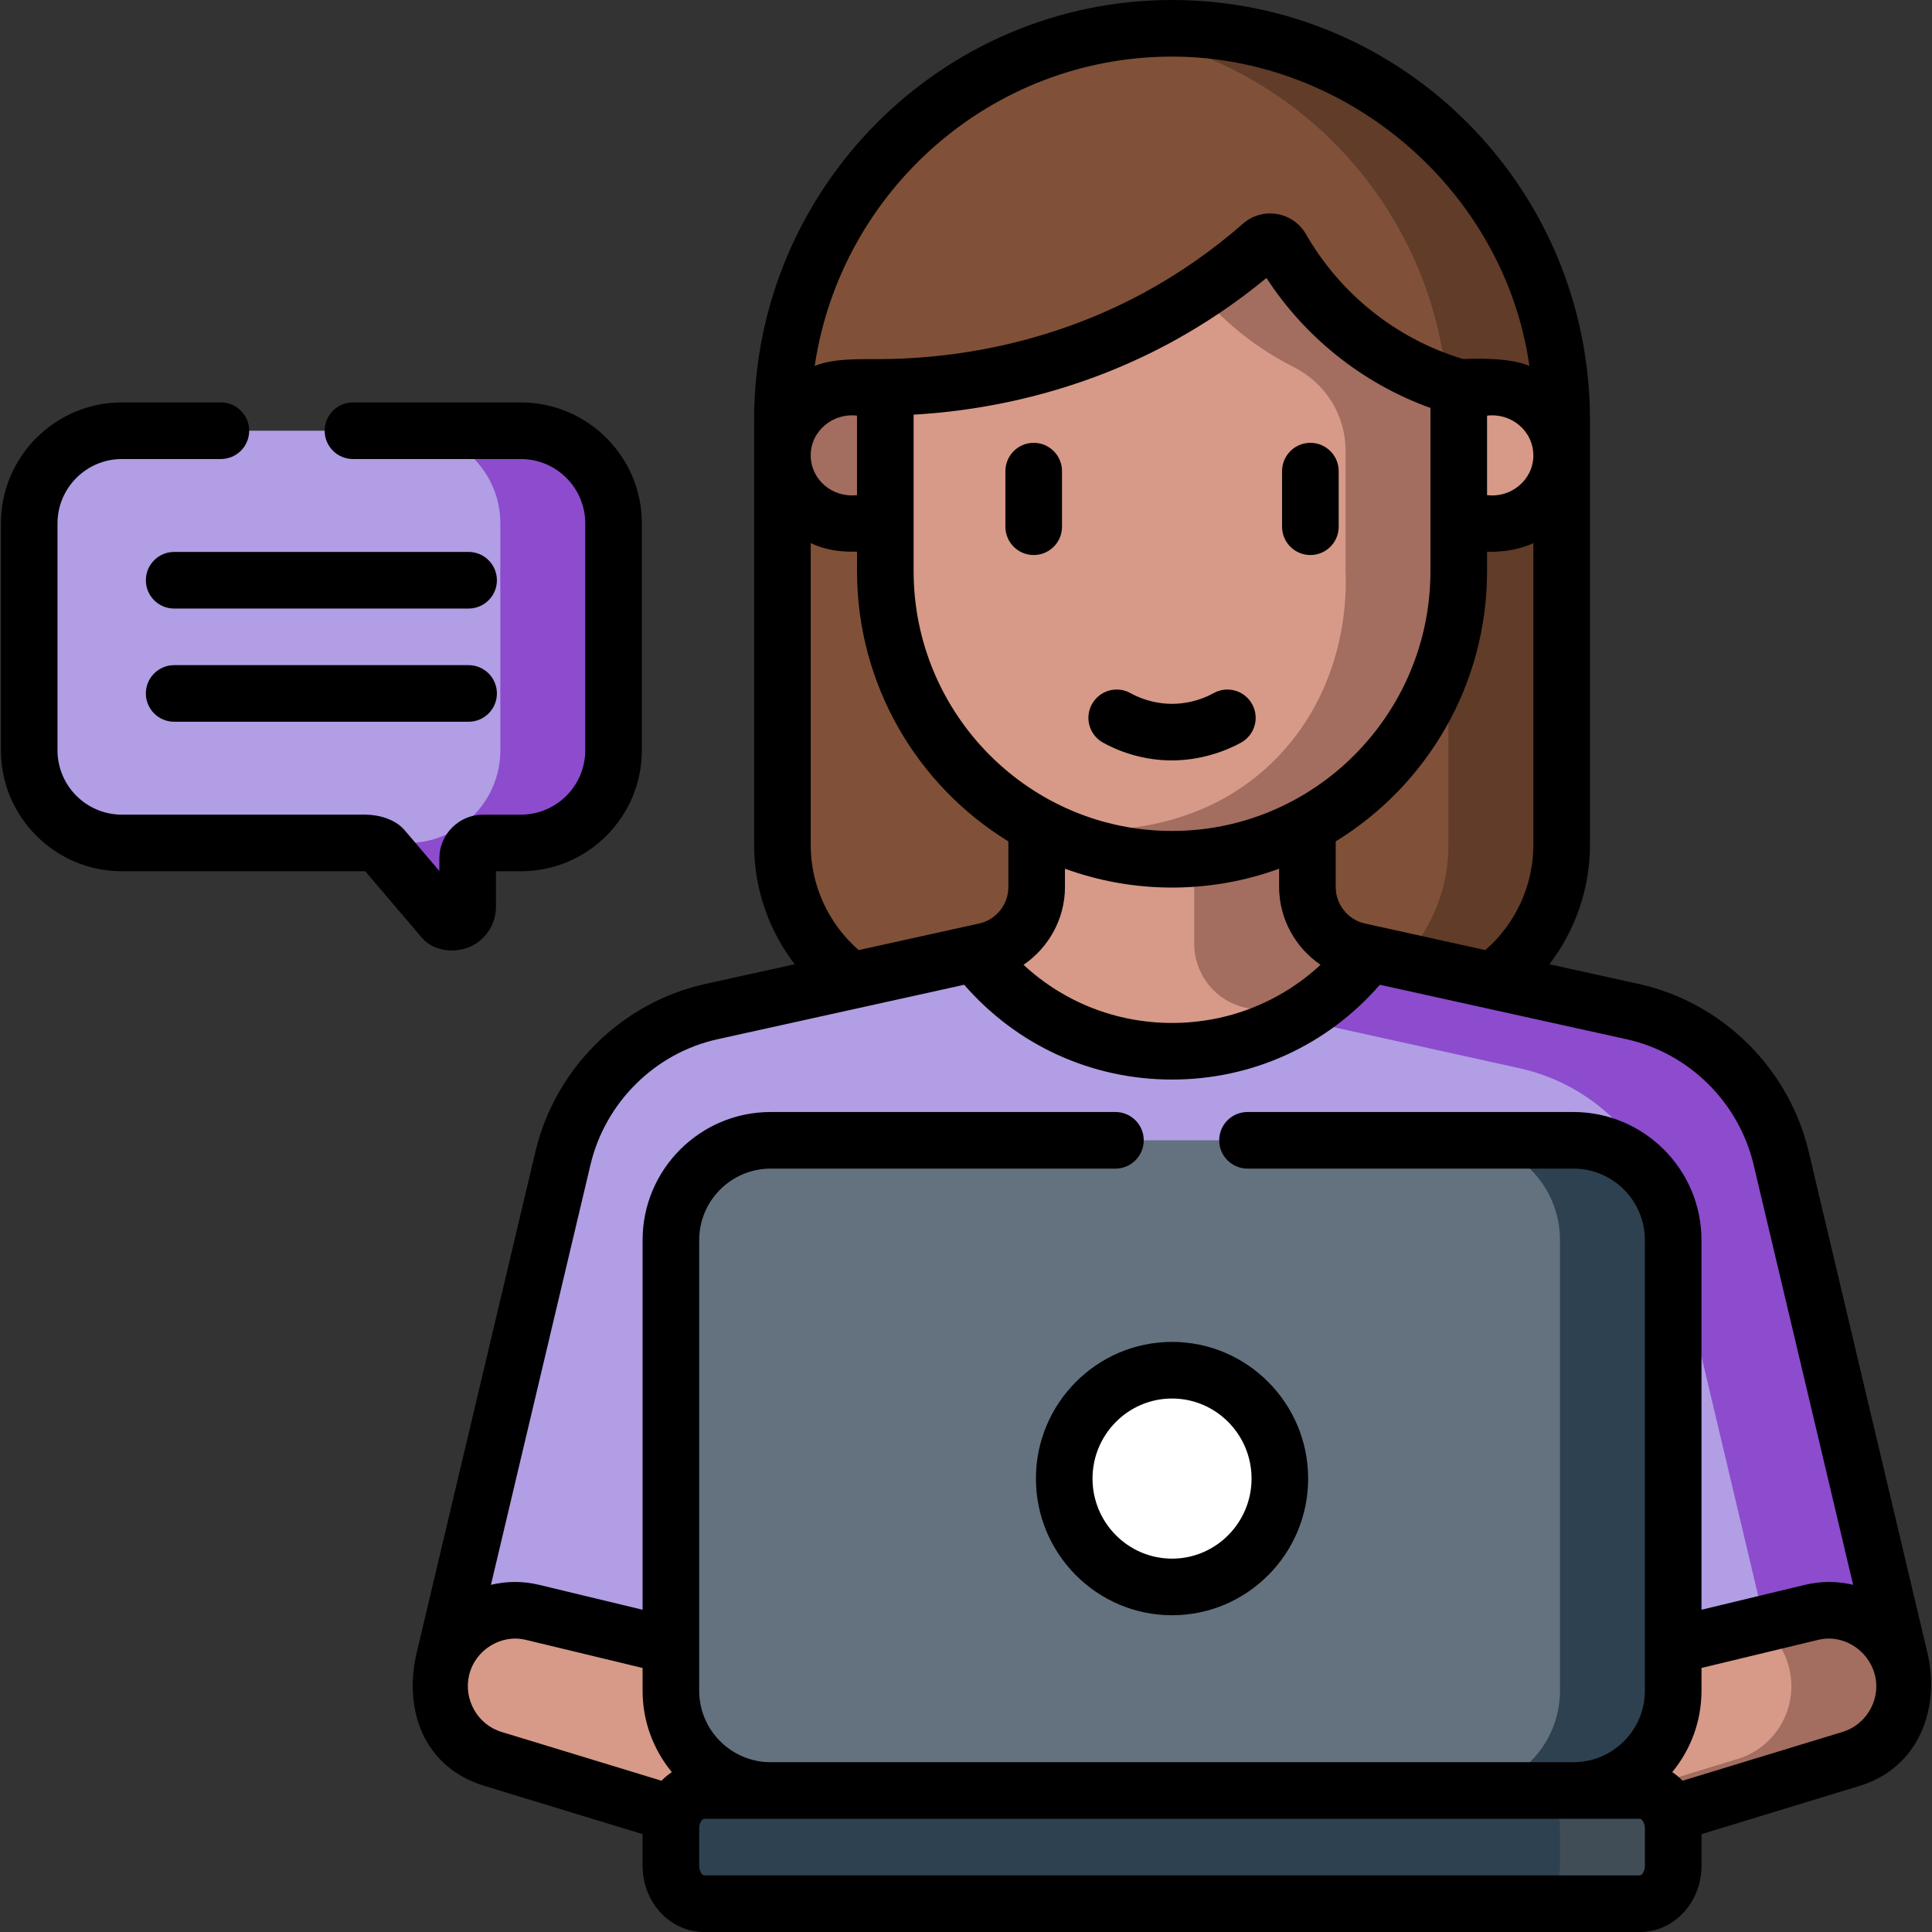 <?xml version="1.0"?>
<svg xmlns="http://www.w3.org/2000/svg" xmlns:xlink="http://www.w3.org/1999/xlink" xmlns:svgjs="http://svgjs.com/svgjs" version="1.1" width="512" height="512" x="0" y="0" viewBox="0 0 512 512" style="enable-background:new 0 0 512 512" xml:space="preserve" class=""><rect x="0" y="0" width="512" height="512" fill="#333333" stroke="none"/><g><g xmlns="http://www.w3.org/2000/svg"><g><g><g><path d="m369.851 268.159h-118.498c-24.302 0-44.002-19.8-44.002-44.225v-112.66c0-57.313 46.227-103.774 103.251-103.774 57.024 0 103.251 46.461 103.251 103.774v112.66c0 24.425-19.7 44.225-44.002 44.225z" fill="#805138" data-original="#e19974" style="" class=""/><path d="m310.602 7.5c-5.096 0-10.103.377-15 1.094 49.914 7.302 88.251 50.488 88.251 102.68v112.66c0 24.425-19.7 44.225-44.002 44.225h30c24.302 0 44.002-19.8 44.002-44.225v-112.66c0-57.313-46.227-103.774-103.251-103.774z" fill="#603c29" data-original="#dc8758" style="" class=""/><g><path d="m451.516 439.334h51.87l-31.364-132.398c-4.609-19.458-19.889-34.549-39.325-38.843l-69.904-15.441-17.735-.604c-7.93-1.752-13.579-8.813-13.579-16.973v-52.931h-41.754v52.931c0 8.16-5.649 15.221-13.579 16.973l-17.735.604-69.904 15.441c-19.437 4.293-34.716 19.385-39.325 38.843l-31.364 132.398" fill="#b19ee4" data-original="#aee49e" style="" class=""/><g><path d="m343.122 269.934 59.574 13.16c19.437 4.293 34.716 19.385 39.325 38.843l27.811 117.398h33.553l-31.364-132.398c-4.609-19.458-19.889-34.549-39.325-38.843l-69.904-15.441z" fill="#8c4ccd" data-original="#8bd8a5" style="" class=""/></g><path d="m490.521 466.136-70.214 21.421-9.067-43.691 68.795-16.571c10.758-2.591 21.568 4.073 24.147 14.885 2.47 10.36-3.518 20.861-13.661 23.956z" fill="#d79a88" data-original="#ffcebf" style="" class=""/><path d="m504.181 442.18c-2.578-10.812-13.389-17.476-24.146-14.885l-13.603 3.276c3.746 2.72 6.587 6.737 7.749 11.609 2.47 10.36-3.518 20.861-13.66 23.955l-42 12.814 1.786 8.608 70.214-21.421c10.143-3.095 16.131-13.596 13.66-23.956z" fill="#a36d60" data-original="#ffb09e" style="" class=""/></g><g><path d="m130.685 466.136 70.214 21.421 9.067-43.691-68.795-16.571c-10.758-2.591-21.568 4.073-24.147 14.885-2.469 10.36 3.519 20.861 13.661 23.956z" fill="#d79a88" data-original="#ffcebf" style="" class=""/></g><path d="m258.412 252.653c12.007 15.763 30.912 25.938 52.191 25.938s40.183-10.175 52.191-25.938l-17.735-.604c-7.93-1.752-13.579-8.813-13.579-16.973v-52.931h-56.754v52.931c0 8.16-5.649 15.221-13.579 16.973z" fill="#d79a88" data-original="#ffcebf" style="" class=""/><path d="m330.058 267.048 13.065 2.886c7.651-4.394 14.341-10.285 19.67-17.282l-2.735-.604c-7.93-1.752-13.579-8.813-13.579-16.973v-52.931h-30v67.931c0 8.161 5.649 15.222 13.579 16.973z" fill="#a36d60" data-original="#ffb09e" style="" class=""/><path d="m386.586 102.654c-6.503-1.875-17.202-5.857-27.996-14.587-9.473-7.662-15.429-16.077-19.001-22.275-1.085-1.883-3.609-2.309-5.241-.88-7.188 6.298-16.214 13.026-27.252 19.051-28.86 15.753-56.398 18.468-72.477 18.69v48.691c0 28.997 16.079 54.219 39.765 67.151 10.766 5.878 21.658 5.474 34.772 5.474 0 0 26.668.466 37.363-5.31 23.851-12.882 40.067-38.195 40.067-67.315z" fill="#d79a88" data-original="#ffcebf" style="" class=""/><path d="m358.59 88.067c-9.494-7.679-15.456-16.115-19.025-22.316-1.078-1.872-3.59-2.263-5.215-.84-4.703 4.121-10.21 8.423-16.536 12.596 2.947 3.492 6.5 7.102 10.776 10.56 4.898 3.962 9.777 6.946 14.253 9.199 8.379 4.217 13.743 12.708 13.743 22.088v31.991c.227 4.806.888 29.179-17.45 48.692-25.253 26.872-62.596 19.055-64.411 18.643 7.411 3.883 17.322 7.695 29.295 8.748 2.279.201 4.476.287 6.581.285 41.965 0 75.984-34.191 75.984-76.369v-48.691c-6.502-1.874-17.201-5.856-27.995-14.586z" fill="#a36d60" data-original="#ffb09e" style="" class=""/><path d="m395.874 138.705h-9.288v-36.05h9.288c9.93 0 17.98 8.05 17.98 17.98v.091c-.001 9.929-8.05 17.979-17.98 17.979z" fill="#d79a88" data-original="#ffcebf" style="" class=""/><path d="m225.331 138.705h9.288v-36.05h-9.288c-9.93 0-17.98 8.05-17.98 17.98v.091c0 9.929 8.05 17.979 17.98 17.979z" fill="#a36d60" data-original="#ffb09e" style="" class=""/><g><g><g><path d="m186.585 474.5h248.035c4.856 0 8.792 4.477 8.792 10v10c0 5.523-3.936 10-8.792 10h-248.035c-4.856 0-8.792-4.477-8.792-10v-10c0-5.523 3.936-10 8.792-10z" fill="#2d4150" data-original="#355f7f" style="" class=""/><path d="m434.62 474.5h-30c4.855 0 8.792 4.477 8.792 10v10c0 5.523-3.936 10-8.792 10h30c4.855 0 8.792-4.477 8.792-10v-10c-.001-5.523-3.937-10-8.792-10z" fill="#404d56" data-original="#305972" style="" class=""/><g><path d="m416.969 474.5h-212.734c-14.603 0-26.442-11.838-26.442-26.442v-119.423c0-14.603 11.838-26.442 26.442-26.442h212.734c14.603 0 26.442 11.838 26.442 26.442v119.423c0 14.604-11.838 26.442-26.442 26.442z" fill="#63727e" data-original="#3f6e90" style="" class=""/></g><path d="m416.969 302.193h-30c14.604 0 26.442 11.838 26.442 26.442v119.423c0 14.604-11.838 26.442-26.442 26.442h30c14.604 0 26.442-11.838 26.442-26.442v-119.423c0-14.604-11.838-26.442-26.442-26.442z" fill="#2d4150" data-original="#355f7f" style="" class=""/></g></g><ellipse cx="310.602" cy="391.838" fill="#ffffff" rx="28.573" ry="28.718" data-original="#ffffff" style="" class=""/></g></g></g><g><path d="m138.031 223.393h-10.005c-2.261 0-4.095 1.833-4.095 4.095v12.822c0 3.27-3.645 5.221-6.366 3.407l-16.138-18.948c-1.345-.897-2.926-1.375-4.542-1.375h-64.581c-13.568 0-24.567-10.999-24.567-24.567v-60.113c0-13.568 10.999-24.567 24.567-24.567h105.727c13.568 0 24.567 10.999 24.567 24.567v60.113c0 13.567-10.999 24.566-24.567 24.566z" fill="#b19ee4" data-original="#aee49e" style="" class=""/><path d="m138.031 114.146h-30c13.568 0 24.567 10.999 24.567 24.567v60.113c0 13.568-10.999 24.567-24.567 24.567h-10.005c-.165 0-.322.03-.482.049 1.384.112 2.723.553 3.884 1.327l16.138 18.948c2.721 1.814 6.366-.137 6.366-3.407v-12.822c0-2.261 1.833-4.094 4.094-4.094h10.005c13.568 0 24.567-10.999 24.567-24.567v-60.113c0-13.569-10.999-24.568-24.567-24.568z" fill="#8c4ccd" data-original="#8bd8a5" style="" class=""/></g></g><path d="m124.182 176.27h-78.028c-4.142 0-7.5 3.358-7.5 7.5s3.358 7.5 7.5 7.5h78.028c4.142 0 7.5-3.358 7.5-7.5s-3.358-7.5-7.5-7.5zm0-30h-78.028c-4.142 0-7.5 3.358-7.5 7.5s3.358 7.5 7.5 7.5h78.028c4.142 0 7.5-3.358 7.5-7.5s-3.358-7.5-7.5-7.5zm1.126 104.262c3.777-2.021 6.124-5.938 6.124-10.223v-9.416h6.6c17.682 0 32.067-14.385 32.067-32.067v-60.113c0-17.682-14.385-32.067-32.067-32.067h-44.493c-4.142 0-7.5 3.358-7.5 7.5s3.358 7.5 7.5 7.5h44.492c9.411 0 17.067 7.656 17.067 17.067v60.113c0 9.411-7.656 17.067-17.067 17.067h-10.005c-6.394 0-11.595 5.201-11.595 11.594v3.33l-9.294-10.912c-2.419-2.775-6.687-4-10.252-4.012h-64.581c-9.411 0-17.067-7.656-17.067-17.067v-60.113c0-9.411 7.656-17.067 17.067-17.067h26.235c4.142 0 7.5-3.358 7.5-7.5s-3.358-7.5-7.5-7.5h-26.235c-17.682 0-32.067 14.385-32.067 32.067v60.113c0 17.682 14.385 32.067 32.067 32.067h64.489l15.063 17.686c3.23 3.707 9.248 4.203 13.452 1.953zm221.955-133.179c-4.143 0-7.5 3.358-7.5 7.5v14.738c0 4.142 3.357 7.5 7.5 7.5s7.5-3.358 7.5-7.5v-14.738c0-4.143-3.357-7.5-7.5-7.5zm163.422 320.248-31.36-132.39c-5.238-22.109-22.904-39.555-45.011-44.445l-23.71-5.236c6.872-8.96 10.753-20.061 10.753-31.6v-112.66c.002-61.645-49.72-111.27-110.75-111.27-61.073 0-110.76 49.916-110.76 111.27v112.66c0 11.539 3.881 22.64 10.753 31.601l-23.713 5.236c-22.097 4.888-39.76 22.333-44.998 44.443l-31.37 132.39c-3.684 14.899 1.341 30.71 17.979 35.713l41.795 12.75v8.436c0 9.649 7.308 17.5 16.292 17.5h248.035c8.983 0 16.292-7.851 16.292-17.5v-8.437l41.799-12.751c15.917-4.796 21.668-20.808 17.974-35.71zm-160.727-181.917c-10.655 9.888-24.543 15.407-39.356 15.407s-28.701-5.519-39.356-15.407c6.665-4.537 10.981-12.202 10.981-20.603v-4.862c8.863 3.228 18.417 4.995 28.375 4.995s19.512-1.767 28.375-4.995v4.861c0 8.402 4.316 16.066 10.981 20.604zm-39.356-35.47c-37.762 0-68.483-30.895-68.483-68.869v-41.456c24.284-1.4 47.849-8.031 68.571-19.342 8.78-4.793 17.149-10.459 24.935-16.877 5 7.676 11.123 14.465 18.249 20.229 7.606 6.152 16.067 10.918 25.213 14.208v43.239c-.001 37.973-30.722 68.868-68.485 68.868zm43.375 2.764c24.032-14.741 40.109-41.335 40.109-71.633v-5.141c4.178.161 8.616-.576 12.271-2.268v79.993c0 10.722-4.713 20.905-12.729 27.852l-31.954-7.056c-4.46-.984-7.696-5.041-7.696-9.646v-12.101zm40.109-91.773v-21.05c6.338-.797 12.268 3.98 12.268 10.57 0 6.416-5.91 11.308-12.268 10.48zm-83.479-116.205c46.57 0 88.046 35.424 94.708 81.975-4.837-2.021-12.221-2.026-17.581-1.821-8.94-2.706-17.158-7.039-24.427-12.918-6.94-5.614-12.733-12.406-17.22-20.189-1.646-2.854-4.45-4.799-7.695-5.337-3.24-.538-6.515.396-8.985 2.562-7.977 6.988-16.691 13.081-25.903 18.109-20.68 11.288-44.529 17.434-68.97 17.773-6.028.084-13.207-.36-18.628 1.816 6.89-46.325 46.731-81.97 94.701-81.97zm-83.488 95.154v21.05c-6.384.788-12.268-3.969-12.268-10.571 0-6.481 5.959-11.26 12.268-10.479zm-12.272 33.784c4.076 1.893 7.731 2.334 12.272 2.266v5.141c0 30.298 16.077 56.892 40.108 71.633v12.102c0 4.605-3.236 8.662-7.697 9.646l-31.954 7.056c-8.016-6.947-12.729-17.129-12.729-27.852zm-39.535 327.974-42.432-12.944c-6.354-1.937-10.087-8.641-8.559-15.047 1.589-6.656 8.438-10.966 15.089-9.33l30.882 7.436v6.031c0 8.183 2.911 15.699 7.752 21.567-.986.656-1.899 1.428-2.732 2.287zm260.599 22.588c0 1.556-.897 2.5-1.292 2.5h-248.034c-.395 0-1.292-.944-1.292-2.5v-10c0-1.556.897-2.5 1.292-2.5h248.035c.395 0 1.292.944 1.292 2.5v10zm-105.309-184.807h86.367c10.445 0 18.942 8.497 18.942 18.942v119.423c0 10.444-8.497 18.942-18.942 18.942h-212.734c-10.445 0-18.942-8.498-18.942-18.942v-119.423c0-10.445 8.497-18.942 18.942-18.942h91.367c4.143 0 7.5-3.358 7.5-7.5s-3.357-7.5-7.5-7.5h-91.367c-18.716 0-33.942 15.226-33.942 33.942v97.964l-27.364-6.589c-4.284-1.036-8.656-1.021-12.823-.018l26.378-111.323c3.92-16.549 17.125-29.603 33.639-33.255l65.401-14.442c13.92 16.021 33.73 25.119 55.077 25.119s41.157-9.098 55.078-25.119c0 0 65.262 14.411 65.397 14.44 16.522 3.655 29.731 16.709 33.652 33.256l26.37 111.323c-4.166-1.002-8.536-1.017-12.818.017l-27.369 6.59v-97.964c0-18.716-15.227-33.942-33.942-33.942h-86.367c-4.143 0-7.5 3.358-7.5 7.5s3.357 7.501 7.5 7.501zm157.726 149.273-42.436 12.946c-.833-.859-1.746-1.63-2.733-2.287 4.841-5.868 7.752-13.384 7.752-21.567v-6.031l30.887-7.438c7.699-1.917 15.438 4.283 15.438 12.31.001 5.501-3.664 10.464-8.908 12.067zm-213.799-67.128c0 19.971 16.183 36.218 36.073 36.218s36.073-16.247 36.073-36.218-16.183-36.218-36.073-36.218-36.073 16.247-36.073 36.218zm57.146 0c0 11.7-9.453 21.218-21.073 21.218s-21.073-9.518-21.073-21.218 9.453-21.218 21.073-21.218 21.073 9.518 21.073 21.218zm-57.733-274.485c-4.143 0-7.5 3.358-7.5 7.5v14.738c0 4.142 3.357 7.5 7.5 7.5s7.5-3.358 7.5-7.5v-14.738c0-4.143-3.358-7.5-7.5-7.5zm47.703 66.316c-2.37 1.307-6.195 2.849-11.043 2.849-.079 0-.159 0-.239-.001-4.75-.05-8.497-1.577-10.804-2.848-3.628-2.001-8.189-.68-10.189 2.947-1.999 3.627-.68 8.189 2.947 10.189 5.473 3.016 11.657 4.646 17.888 4.711 7.95.083 14.758-2.548 18.683-4.711 3.627-2 4.946-6.561 2.947-10.188-2.002-3.628-6.561-4.948-10.19-2.948z" fill="#000000" data-original="#000000" style="" class=""/></g></g></svg>
